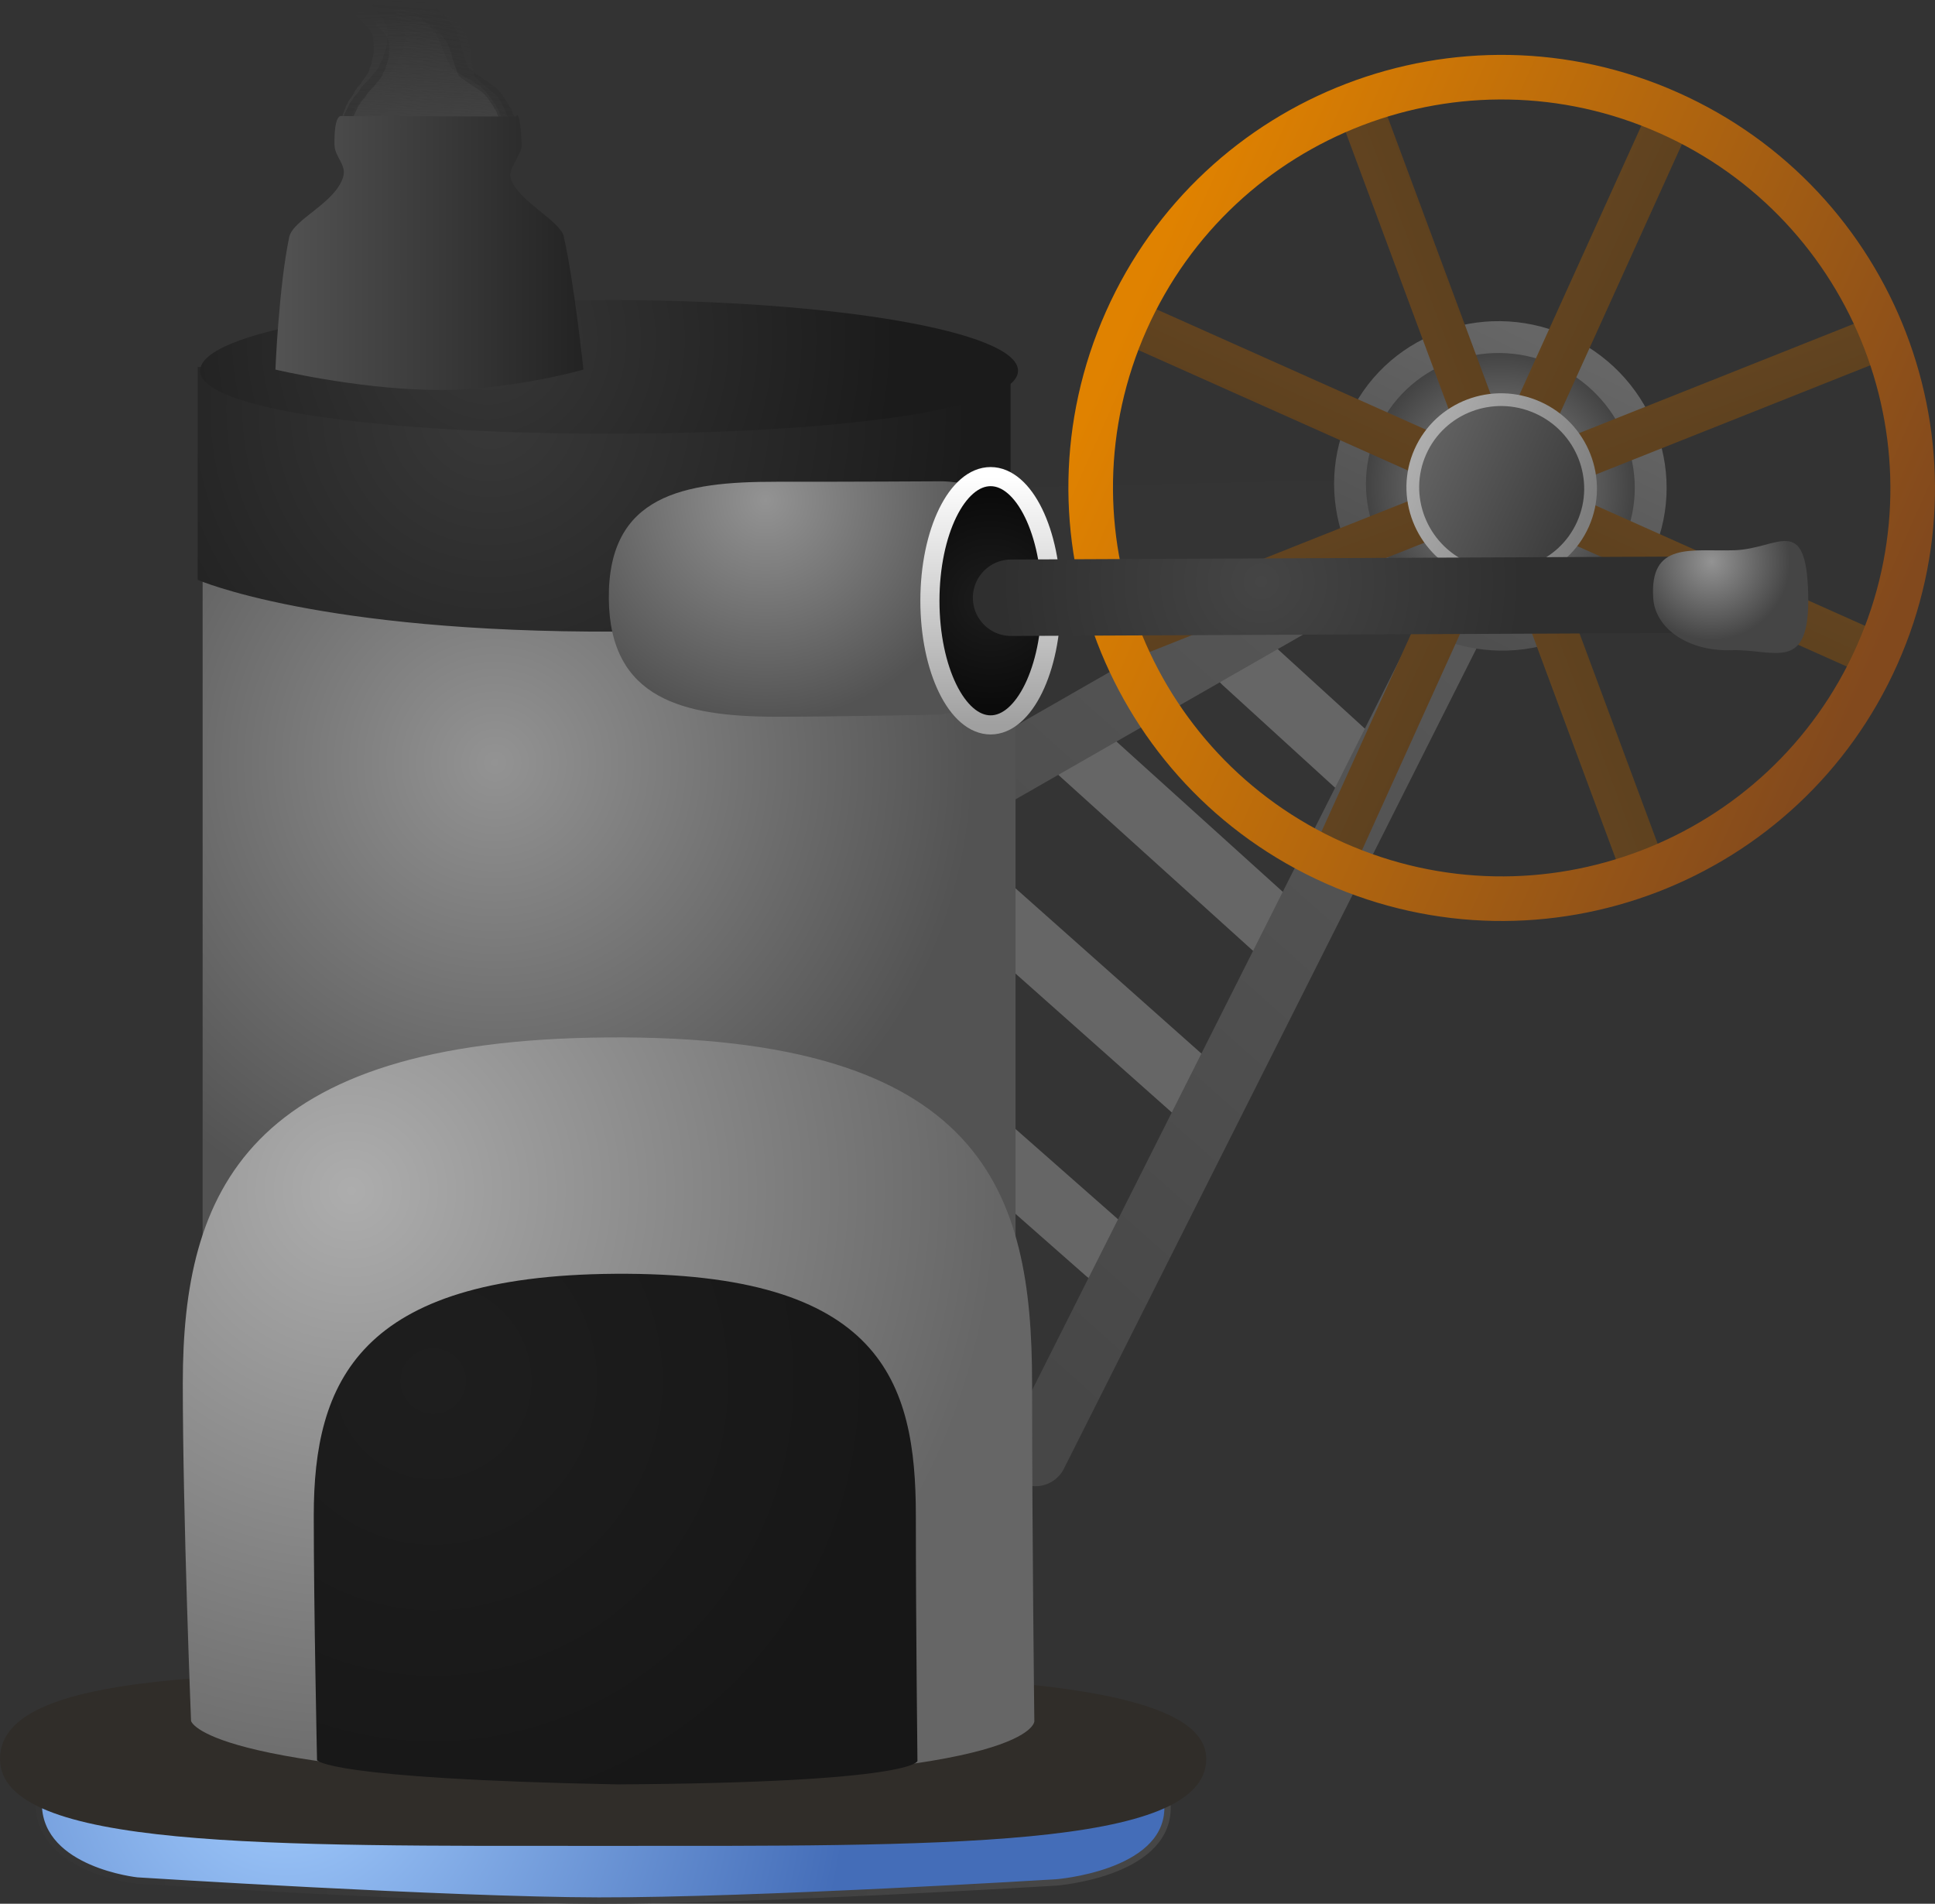 <svg version="1.1" xmlns="http://www.w3.org/2000/svg" xmlns:xlink="http://www.w3.org/1999/xlink" width="151.86" height="149.411" viewBox="0,0,151.86,149.411"><rect x="0" y="0" width="151.86" height="149.411" fill="#333333" stroke="none"/><defs><linearGradient x1="197.619" y1="102.984" x2="198.272" y2="115.35" gradientUnits="userSpaceOnUse" id="color-1"><stop offset="0" stop-color="#4a4a4a" stop-opacity="0"/><stop offset="1" stop-color="#4a4a4a" stop-opacity="0.655"/></linearGradient><linearGradient x1="199.332" y1="102.435" x2="198.468" y2="115.805" gradientUnits="userSpaceOnUse" id="color-2"><stop offset="0" stop-color="#292929" stop-opacity="0"/><stop offset="1" stop-color="#292929" stop-opacity="0.588"/></linearGradient><linearGradient x1="200.768" y1="103.366" x2="197.984" y2="115.614" gradientUnits="userSpaceOnUse" id="color-3"><stop offset="0" stop-color="#383838" stop-opacity="0"/><stop offset="1" stop-color="#383838" stop-opacity="0.761"/></linearGradient><linearGradient x1="198.843" y1="103.848" x2="198.299" y2="115.259" gradientUnits="userSpaceOnUse" id="color-4"><stop offset="0" stop-color="#4b4b4b" stop-opacity="0"/><stop offset="1" stop-color="#4b4b4b" stop-opacity="0.753"/></linearGradient><linearGradient x1="242.065" y1="210.486" x2="242.065" y2="134.407" gradientUnits="userSpaceOnUse" id="color-5"><stop offset="0" stop-color="#000000" stop-opacity="0"/><stop offset="1" stop-color="#000000" stop-opacity="0"/></linearGradient><radialGradient cx="187.324" cy="240.515" r="44.297" gradientUnits="userSpaceOnUse" id="color-6"><stop offset="0" stop-color="#a3cdff"/><stop offset="1" stop-color="#446db8"/></radialGradient><linearGradient x1="247.871" y1="244.275" x2="175.757" y2="244.124" gradientUnits="userSpaceOnUse" id="color-7"><stop offset="0" stop-color="#464646"/><stop offset="1" stop-color="#353535"/></linearGradient><linearGradient x1="212.28" y1="233.588" x2="212.28" y2="247.254" gradientUnits="userSpaceOnUse" id="color-8"><stop offset="0" stop-color="#2d3b45"/><stop offset="1" stop-color="#1d2836"/></linearGradient><linearGradient x1="283.367" y1="125.33" x2="224.68" y2="191.35" gradientUnits="userSpaceOnUse" id="color-9"><stop offset="0" stop-color="#5d5d5d"/><stop offset="1" stop-color="#474747"/></linearGradient><radialGradient cx="282.696" cy="140.519" r="11.833" gradientUnits="userSpaceOnUse" id="color-10"><stop offset="0" stop-color="#939393"/><stop offset="1" stop-color="#393939"/></radialGradient><linearGradient x1="287.811" y1="130.064" x2="277.581" y2="150.975" gradientUnits="userSpaceOnUse" id="color-11"><stop offset="0" stop-color="#666666"/><stop offset="1" stop-color="#4f4f4f"/></linearGradient><radialGradient cx="203.801" cy="162.242" r="37.637" gradientUnits="userSpaceOnUse" id="color-12"><stop offset="0" stop-color="#939393"/><stop offset="1" stop-color="#535353"/></radialGradient><radialGradient cx="203.412" cy="134.496" r="37.637" gradientUnits="userSpaceOnUse" id="color-13"><stop offset="0" stop-color="#393939"/><stop offset="1" stop-color="#1b1b1b"/></radialGradient><radialGradient cx="203.218" cy="128.981" r="32.093" gradientUnits="userSpaceOnUse" id="color-14"><stop offset="0" stop-color="#373737"/><stop offset="1" stop-color="#1b1b1b"/></radialGradient><linearGradient x1="186.562" y1="119.875" x2="210.733" y2="119.875" gradientUnits="userSpaceOnUse" id="color-15"><stop offset="0" stop-color="#535353"/><stop offset="1" stop-color="#232323"/></linearGradient><radialGradient cx="225.026" cy="141.634" r="17.366" gradientUnits="userSpaceOnUse" id="color-16"><stop offset="0" stop-color="#939393"/><stop offset="1" stop-color="#535353"/></radialGradient><radialGradient cx="242.69" cy="149.534" r="9.743" gradientUnits="userSpaceOnUse" id="color-17"><stop offset="0" stop-color="#1d1d1d"/><stop offset="1" stop-color="#080808"/></radialGradient><linearGradient x1="242.69" y1="139.791" x2="242.69" y2="159.277" gradientUnits="userSpaceOnUse" id="color-18"><stop offset="0" stop-color="#ffffff"/><stop offset="1" stop-color="#a0a0a0"/></linearGradient><radialGradient cx="192.523" cy="195.827" r="50.773" gradientUnits="userSpaceOnUse" id="color-19"><stop offset="0" stop-color="#adadad"/><stop offset="1" stop-color="#666666"/></radialGradient><radialGradient cx="198.949" cy="210.767" r="35.995" gradientUnits="userSpaceOnUse" id="color-20"><stop offset="0" stop-color="#1e1e1e"/><stop offset="1" stop-color="#171717"/></radialGradient><linearGradient x1="278.98" y1="138.902" x2="286.621" y2="142.457" gradientUnits="userSpaceOnUse" id="color-21"><stop offset="0" stop-color="#644520"/><stop offset="1" stop-color="#5c401f"/></linearGradient><linearGradient x1="284.58" y1="136.796" x2="281.021" y2="144.563" gradientUnits="userSpaceOnUse" id="color-22"><stop offset="0" stop-color="#644520"/><stop offset="1" stop-color="#5c401f"/></linearGradient><linearGradient x1="281.325" y1="136.701" x2="284.276" y2="144.658" gradientUnits="userSpaceOnUse" id="color-23"><stop offset="0" stop-color="#644520"/><stop offset="1" stop-color="#5c401f"/></linearGradient><linearGradient x1="278.83" y1="142.172" x2="286.771" y2="139.187" gradientUnits="userSpaceOnUse" id="color-24"><stop offset="0" stop-color="#644520"/><stop offset="1" stop-color="#5c401f"/></linearGradient><linearGradient x1="253.335" y1="127.565" x2="312.266" y2="153.794" gradientUnits="userSpaceOnUse" id="color-25"><stop offset="0" stop-color="#e08200"/><stop offset="1" stop-color="#82491d"/></linearGradient><linearGradient x1="276.418" y1="137.839" x2="289.183" y2="143.52" gradientUnits="userSpaceOnUse" id="color-26"><stop offset="0" stop-color="#636363"/><stop offset="1" stop-color="#3a3a3a"/></linearGradient><linearGradient x1="276.418" y1="137.839" x2="289.183" y2="143.52" gradientUnits="userSpaceOnUse" id="color-27"><stop offset="0" stop-color="#adadad"/><stop offset="1" stop-color="#7e7e7e"/></linearGradient><radialGradient cx="263.937" cy="148.027" r="20.5" gradientUnits="userSpaceOnUse" id="color-28"><stop offset="0" stop-color="#454545"/><stop offset="1" stop-color="#2f2f2f"/></radialGradient><radialGradient cx="299.271" cy="146.459" r="6.167" gradientUnits="userSpaceOnUse" id="color-29"><stop offset="0" stop-color="#939393"/><stop offset="1" stop-color="#454545"/></radialGradient><radialGradient cx="300.691" cy="149.166" r="6.167" gradientUnits="userSpaceOnUse" id="color-30"><stop offset="0" stop-color="#636363"/><stop offset="1" stop-color="#232323"/></radialGradient></defs><g transform="translate(-164.947,-102.385)"><g data-paper-data="{&quot;isPaintingLayer&quot;:true}" fill-rule="nonzero" stroke-linejoin="miter" stroke-miterlimit="10" stroke-dasharray="" stroke-dashoffset="0" style="mix-blend-mode: normal"><path d="M192.698,114.699l-0.008,-0.003l-0.005,-0.011c-0.05,-0.054 -0.08,-0.116 -0.083,-0.183l-0.007,-0.13l0.016,-0.047l-0.003,-0.048l0.02,-0.058l-0.015,-0.289l-0.043,-0.154l0.003,-0.028l-0.012,-0.027l-0,-0.003l-0.007,-0.011l-0.047,-0.043l-0.03,-0.051l-0.2,-0.232l-0.011,-0.027l-0.025,-0.023l-0.062,-0.106l-0.039,-0.034l-0.031,-0.049l-0.047,-0.043l-0.137,-0.232l-0.011,-0.063l-0.027,-0.061l-0.002,-0.03l-0.026,-0.057l-0.003,-0.048l-0.021,-0.046l-0.001,-0.015l-0.011,-0.018l-0.011,-0.063l-0.027,-0.061l-0.026,-0.496l0.016,-0.047l-0.003,-0.048l0.02,-0.058l-0.006,-0.108l0.016,-0.047l-0.003,-0.048l0.033,-0.096l0.032,-0.122l0.016,-0.023l0.002,-0.025l0.064,-0.135l0.028,-0.107l0.016,-0.023l0.002,-0.025l0.061,-0.129l0.027,-0.127l0.034,-0.054l0.017,-0.057l0.092,-0.126l0.059,-0.149l0.027,-0.032l0.011,-0.036l0.33,-0.452l0.137,-0.29l0.035,-0.037l0.018,-0.042l0.093,-0.106l0.059,-0.103l0.028,-0.026l0.013,-0.031l0.118,-0.133l0.022,-0.015l0.012,-0.019l0.072,-0.065l0.124,-0.216l0.015,-0.014l0.005,-0.016l0.407,-0.558l0.087,-0.184l0.061,-0.261l0.02,-0.031l0.004,-0.033l0.126,-0.242l0.022,-0.237l0.01,-0.02l-0.003,-0.021l0.068,-0.256l0.061,-0.291l0.021,-0.308l-0.048,-0.902l-0.043,-0.186l-0.08,-0.175l-0.089,-0.175l-0.001,-0.007l-0.005,-0.006l-0.035,-0.078l-0.073,-0.104l-0.003,-0.012l-0.011,-0.01l-0.062,-0.106l-0.039,-0.034l-0.016,-0.026l-0.01,-0.001l-0.045,-0.042l-0.062,-0.031l-0.004,-0.03l-0.069,-0.064l-0.006,-0.01l-0.001,-0.001l-0.047,-0.025l-0.087,-0.077l-0.031,-0.049l-0.029,-0.026l-0.077,-0.045l-0.054,-0.053l-0.068,-0.046l-0.044,-0.051l-0.006,-0.015l-0.087,-0.044l-0.003,-0.019l-0.034,-0.024l-0.044,-0.051l-0.08,-0.195l0.09,-0.091l0.004,-0.108l0.237,-0.136l0.046,-0.016l0.003,-0.004l0.017,-0.003l0.015,-0.005l0.139,-0.022l0.138,-0.025l0.017,-0l0.017,-0.003l0.006,0.002l1.045,-0.022l0.328,-0.03l0.279,-0.031l0.045,0.002l0.043,-0.008l0.214,-0.004l0.091,-0.016l0.077,-0.002l0.074,-0.013l0.083,-0.002l0.075,0.01l0.077,-0.002l0.167,0.023l0.062,0.019l0.067,0.008l0.094,0.027l0.043,-0.008l0.07,0.024l0.078,0.011l0.025,0.025l0.107,0.037l0.048,0.009l0.072,0.027l0.079,0.016l0.127,0.05l0.043,0.028l0.054,0.019l0.041,0.024l0.075,0.029l0.043,0.028l0.054,0.019l0.086,0.05l0.034,0.033l0.047,0.025l0.015,0.013l0.021,0.008l0.043,0.028l0.054,0.019l0.086,0.05l0.034,0.033l0.047,0.025l0.164,0.144l0.379,0.297l0.034,0.047l0.05,0.041l0.057,0.081l0.078,0.061l0.034,0.047l0.05,0.041l0.079,0.114l0.065,0.075l0.118,0.115l0.022,0.041l0.039,0.036l0.03,0.051l0.067,0.078l0.017,0.042l0.034,0.037l0.228,0.503l0.037,0.063l0.003,0.015l0.012,0.013l0.087,0.193l0.037,0.063l0.011,0.063l0.027,0.061l0.003,0.056l0.026,0.057l0.001,0.01l0.007,0.008l0.048,0.13l-0,0.006l0.004,0.006l0.036,0.114l0.063,0.09l0.01,0.036l0.026,0.032l0.048,0.13l-0,0.006l0.004,0.006l0.04,0.126l0.074,0.126l0.005,0.031l0.021,0.028l0.04,0.126l0.074,0.126l0.004,0.025l0.018,0.022l0.04,0.106l0.078,0.132l0.003,0.015l0.012,0.013l0.035,0.078l0.04,0.057l0.283,0.221l0.097,0.043l0.052,0.037l0.064,0.029l0.15,0.11l0.628,0.37l0.134,0.059l0.058,0.042l0.07,0.034l0.102,0.08l0.182,0.107l0.034,0.033l0.047,0.025l0.025,0.022l0.083,0.036l0.069,0.05l0.08,0.043l0.174,0.153l0.014,0.023l0.027,0.018l0.062,0.072l0.095,0.074l0.024,0.032l0.038,0.026l0.088,0.103l0.007,0.016l0.016,0.013l0.079,0.114l0.165,0.191l0.007,0.016l0.016,0.013l0.079,0.114l0.076,0.088l0.007,0.016l0.016,0.013l0.09,0.129l0.007,0.027l0.021,0.023l0.022,0.047l0.081,0.079l0.022,0.041l0.039,0.036l0.091,0.155l0.005,0.031l0.021,0.028l0.035,0.109l0.102,0.137l0.017,0.054l0.034,0.051l0.045,0.178l0.078,0.152l0.003,0.027l0.018,0.025l0.101,0.359l0.048,0.151l-0.002,0.033l0.014,0.031l0.03,0.574l-0.013,0.038l0.005,0.039l-0.035,0.131l-0.016,0.023l-0.002,0.025l-0.046,0.097l0.004,0.067l-0.005,0.015l0.01,0.012l-0.043,0.084l-0.029,0.086l-0.018,0.007l-0.008,0.015l-0.022,0.022l-0.013,0.039l-0.047,0.06l-0.032,0.064l-0.035,0.035l-0.014,0.029l-0.042,0.045l-0.025,0.05l-0.058,0.059l-0.023,0.031l-0.063,0.049l-0.049,0.055l-0.359,0.241l-0.105,0.106l-0.061,0.084l-0.032,0.025l-0.001,0.02l-0.043,0.025l-0.003,0.011l-0.007,0.01l-0.004,0.011l-0.006,0.002l-0.138,0.189l-0.032,0.025l-0.001,0.02l-0.091,0.052l-0.029,0.023l-0,0.006l-0.026,0.015l-0.022,0.017l-0.009,0l-0.034,0.02l-0.029,0.023l-0,0.006l-0.026,0.015l-0.022,0.017l-0.009,0l-0.034,0.02l-0.077,0.061l-0.031,0.002l-0.037,0.022l-0.082,0.028l-0.043,0.007l-0.037,0.016l-0.246,0.057l-0.081,0.006l-0.003,0.001l-0.139,0.022l-0.138,0.025l-0.017,0l-0.017,0.003l-0.006,-0.002l-0.022,0l-0.108,0.016l-0.087,0.02l-0.099,0.007l-0.096,0.017l-0.189,0.004l-0.028,0.007l-0.099,0.007l-0.096,0.017l-0.023,0l-0.028,0.007l-0.024,0.002l-0.021,0.008l-0.165,0.03l-0.077,0.002l-0.074,0.013l-0.148,0.003l-0.028,0.007l-0.024,0.002l-0.021,0.008l-0.165,0.03l-0.077,0.002l-0.074,0.013l-0.353,0.007l-0.146,0.022l-0.062,-0.001l-0.06,0.011l-5.101,0.107l-0.098,-0.013l-0.1,-0.003l-0.252,-0.047l-0.015,-0.006l-0.038,0.001l-0.006,0.003l-0.018,-0.002l-0.017,0l-0.14,-0.019l-0.141,-0.017l-0.016,-0.005l-0.017,-0.002l-0.004,-0.004l-0.047,-0.014l-0.25,-0.126l-0.027,-0.192l-0.001,-0.001l0,-0.001l-0.017,-0.12c-0.154,-0.025 -0.286,-0.086 -0.369,-0.169z" fill="url(#color-1)" stroke="none" stroke-width="0.5" stroke-linecap="butt"/><path d="M192.538,114.823l-0.009,-0.003l-0.004,-0.012c-0.047,-0.061 -0.071,-0.129 -0.066,-0.201l0.009,-0.141l0.023,-0.05l0.003,-0.052l0.029,-0.062l0.02,-0.313l-0.027,-0.169l0.007,-0.03l-0.01,-0.03l0,-0.004l-0.006,-0.012l-0.045,-0.049l-0.026,-0.057l-0.186,-0.26l-0.009,-0.03l-0.024,-0.026l-0.054,-0.117l-0.037,-0.038l-0.027,-0.054l-0.045,-0.049l-0.118,-0.257l-0.004,-0.068l-0.022,-0.067l0.002,-0.033l-0.021,-0.063l0.003,-0.052l-0.017,-0.051l0.001,-0.016l-0.009,-0.02l-0.004,-0.068l-0.022,-0.067l0.035,-0.536l0.023,-0.05l0.003,-0.052l0.029,-0.062l0.008,-0.117l0.023,-0.05l0.003,-0.052l0.048,-0.102l0.05,-0.13l0.02,-0.024l0.005,-0.027l0.086,-0.142l0.044,-0.114l0.02,-0.024l0.005,-0.027l0.082,-0.136l0.045,-0.136l0.044,-0.057l0.026,-0.061l0.115,-0.131l0.083,-0.158l0.034,-0.033l0.016,-0.038l0.413,-0.471l0.184,-0.306l0.042,-0.038l0.024,-0.044l0.114,-0.109l0.077,-0.108l0.034,-0.027l0.018,-0.032l0.144,-0.138l0.026,-0.015l0.015,-0.02l0.086,-0.066l0.161,-0.226l0.018,-0.014l0.007,-0.017l0.51,-0.582l0.117,-0.194l0.099,-0.279l0.026,-0.032l0.008,-0.036l0.166,-0.255l0.053,-0.255l0.013,-0.021l-0,-0.023l0.105,-0.273l0.103,-0.311l0.062,-0.331l0.063,-0.976l-0.023,-0.203l-0.064,-0.193l-0.074,-0.193l0,-0.007l-0.005,-0.007l-0.028,-0.086l-0.065,-0.116l-0.002,-0.013l-0.01,-0.011l-0.054,-0.117l-0.037,-0.038l-0.014,-0.029l-0.011,-0.002l-0.043,-0.047l-0.063,-0.037l-0.001,-0.032l-0.067,-0.072l-0.005,-0.011l-0.001,-0.001l-0.048,-0.03l-0.084,-0.087l-0.027,-0.054l-0.028,-0.03l-0.077,-0.053l-0.052,-0.06l-0.067,-0.053l-0.041,-0.058l-0.005,-0.017l-0.088,-0.051l-0.001,-0.021l-0.034,-0.027l-0.041,-0.058l-0.061,-0.215l0.109,-0.094l0.018,-0.116l0.272,-0.135l0.051,-0.015l0.004,-0.004l0.019,-0.002l0.017,-0.005l0.152,-0.017l0.151,-0.02l0.019,0l0.019,-0.002l0.006,0.003l1.13,0.029l0.358,-0.016l0.305,-0.02l0.048,0.004l0.047,-0.006l0.231,0.006l0.1,-0.013l0.083,0.002l0.081,-0.011l0.09,0.002l0.08,0.015l0.083,0.002l0.178,0.033l0.064,0.024l0.072,0.012l0.098,0.034l0.047,-0.007l0.072,0.03l0.083,0.015l0.024,0.029l0.111,0.046l0.051,0.012l0.074,0.032l0.083,0.021l0.131,0.06l0.043,0.032l0.056,0.023l0.041,0.028l0.077,0.035l0.043,0.032l0.056,0.023l0.086,0.059l0.032,0.037l0.048,0.03l0.014,0.015l0.022,0.01l0.043,0.032l0.056,0.023l0.086,0.059l0.032,0.037l0.048,0.03l0.159,0.164l0.371,0.339l0.031,0.052l0.049,0.047l0.051,0.091l0.077,0.07l0.031,0.052l0.049,0.047l0.071,0.127l0.06,0.084l0.113,0.13l0.019,0.045l0.037,0.04l0.026,0.057l0.063,0.088l0.013,0.046l0.032,0.042l0.183,0.554l0.032,0.07l0.001,0.017l0.011,0.015l0.07,0.212l0.032,0.07l0.004,0.068l0.022,0.067l-0.004,0.061l0.021,0.063l-0.001,0.01l0.006,0.009l0.036,0.142l-0.001,0.007l0.004,0.007l0.025,0.125l0.056,0.1l0.006,0.039l0.024,0.036l0.036,0.142l-0.001,0.007l0.004,0.007l0.027,0.137l0.064,0.14l0.002,0.034l0.019,0.031l0.027,0.137l0.064,0.14l0.002,0.027l0.017,0.025l0.029,0.116l0.067,0.146l0.001,0.017l0.011,0.015l0.028,0.086l0.036,0.063l0.277,0.253l0.099,0.051l0.051,0.043l0.066,0.034l0.148,0.127l0.631,0.43l0.137,0.07l0.057,0.048l0.072,0.04l0.1,0.091l0.183,0.125l0.032,0.037l0.048,0.03l0.024,0.025l0.085,0.043l0.068,0.057l0.081,0.05l0.168,0.174l0.013,0.026l0.026,0.021l0.057,0.08l0.093,0.085l0.021,0.036l0.038,0.03l0.082,0.115l0.005,0.018l0.016,0.015l0.071,0.127l0.153,0.214l0.005,0.018l0.016,0.015l0.071,0.127l0.071,0.099l0.005,0.018l0.016,0.015l0.081,0.143l0.004,0.029l0.02,0.026l0.017,0.052l0.077,0.089l0.019,0.045l0.037,0.04l0.079,0.172l0.002,0.034l0.019,0.031l0.024,0.12l0.093,0.153l0.011,0.059l0.031,0.056l0.026,0.194l0.065,0.168l-0,0.029l0.016,0.028l0.063,0.392l0.033,0.166l-0.007,0.035l0.011,0.035l-0.04,0.621l-0.019,0.04l0,0.042l-0.054,0.14l-0.02,0.024l-0.005,0.027l-0.062,0.103l-0.005,0.072l-0.008,0.016l0.009,0.013l-0.057,0.088l-0.043,0.092l-0.02,0.007l-0.01,0.016l-0.027,0.023l-0.019,0.041l-0.058,0.063l-0.043,0.067l-0.042,0.036l-0.018,0.03l-0.051,0.046l-0.034,0.052l-0.071,0.061l-0.028,0.032l-0.074,0.05l-0.059,0.057l-0.418,0.242l-0.126,0.109l-0.077,0.087l-0.037,0.025l-0.003,0.021l-0.05,0.025l-0.005,0.011l-0.009,0.01l-0.005,0.012l-0.007,0.002l-0.173,0.197l-0.037,0.025l-0.003,0.021l-0.105,0.052l-0.034,0.023l-0.001,0.006l-0.03,0.015l-0.026,0.017l-0.01,0l-0.04,0.02l-0.034,0.023l-0.001,0.006l-0.03,0.015l-0.026,0.017l-0.01,0l-0.04,0.02l-0.091,0.061l-0.034,0l-0.043,0.021l-0.092,0.026l-0.048,0.005l-0.042,0.015l-0.273,0.05l-0.088,0.002l-0.003,0.001l-0.152,0.017l-0.151,0.02l-0.019,-0l-0.019,0.002l-0.006,-0.003l-0.024,-0.001l-0.119,0.012l-0.096,0.017l-0.108,0.002l-0.106,0.014l-0.205,-0.005l-0.031,0.006l-0.108,0.002l-0.106,0.014l-0.025,-0.001l-0.031,0.006l-0.026,0.001l-0.024,0.007l-0.181,0.024l-0.083,-0.002l-0.081,0.011l-0.16,-0.004l-0.031,0.006l-0.026,0.001l-0.024,0.007l-0.181,0.024l-0.083,-0.002l-0.081,0.011l-0.382,-0.01l-0.16,0.016l-0.067,-0.004l-0.066,0.009l-5.516,-0.141l-0.104,-0.019l-0.107,-0.008l-0.265,-0.063l-0.016,-0.007l-0.041,-0.001l-0.006,0.002l-0.019,-0.003l-0.019,-0l-0.148,-0.027l-0.15,-0.025l-0.016,-0.006l-0.019,-0.003l-0.003,-0.004l-0.049,-0.017l-0.254,-0.149l-0.005,-0.208l-0.001,-0.001l0.001,-0.001l-0.003,-0.13c-0.163,-0.035 -0.297,-0.108 -0.377,-0.201z" fill="url(#color-2)" stroke="none" stroke-width="0.5" stroke-linecap="butt"/><path d="M192.675,114.362l-0.007,-0.004l-0.002,-0.011c-0.034,-0.059 -0.046,-0.123 -0.031,-0.189l0.029,-0.129l0.029,-0.045l0.011,-0.048l0.036,-0.055l0.065,-0.286l0,-0.157l0.011,-0.027l-0.005,-0.028l0.001,-0.003l-0.004,-0.012l-0.034,-0.048l-0.016,-0.054l-0.133,-0.25l-0.003,-0.028l-0.018,-0.026l-0.032,-0.111l-0.029,-0.038l-0.017,-0.051l-0.034,-0.048l-0.07,-0.244l0.007,-0.063l-0.01,-0.063l0.007,-0.03l-0.01,-0.059l0.011,-0.048l-0.008,-0.048l0.003,-0.015l-0.005,-0.019l0.007,-0.063l-0.01,-0.063l0.112,-0.491l0.029,-0.045l0.011,-0.048l0.036,-0.055l0.024,-0.107l0.029,-0.045l0.011,-0.048l0.059,-0.091l0.066,-0.117l0.022,-0.021l0.009,-0.024l0.1,-0.126l0.058,-0.103l0.022,-0.021l0.009,-0.024l0.096,-0.12l0.062,-0.122l0.049,-0.05l0.033,-0.055l0.126,-0.114l0.1,-0.14l0.036,-0.029l0.021,-0.034l0.45,-0.409l0.215,-0.27l0.045,-0.033l0.029,-0.039l0.121,-0.094l0.087,-0.095l0.035,-0.023l0.021,-0.029l0.153,-0.118l0.026,-0.012l0.017,-0.018l0.089,-0.056l0.182,-0.199l0.018,-0.012l0.009,-0.016l0.556,-0.505l0.137,-0.172l0.133,-0.25l0.029,-0.028l0.013,-0.032l0.191,-0.225l0.087,-0.231l0.016,-0.019l0.003,-0.021l0.138,-0.245l0.141,-0.28l0.106,-0.301l0.203,-0.894l0.009,-0.188l-0.03,-0.181l-0.04,-0.182l0.001,-0.007l-0.004,-0.006l-0.013,-0.081l-0.043,-0.111l0,-0.012l-0.008,-0.011l-0.032,-0.111l-0.029,-0.038l-0.009,-0.027l-0.01,-0.002l-0.033,-0.046l-0.053,-0.038l0.004,-0.03l-0.051,-0.07l-0.003,-0.011l-0,-0.001l-0.04,-0.03l-0.065,-0.085l-0.017,-0.051l-0.021,-0.029l-0.063,-0.053l-0.039,-0.058l-0.054,-0.053l-0.029,-0.055l-0.002,-0.015l-0.073,-0.053l0.003,-0.019l-0.027,-0.027l-0.029,-0.055l-0.025,-0.201l0.114,-0.08l0.034,-0.106l0.271,-0.108l0.05,-0.01l0.004,-0.003l0.018,-0.001l0.016,-0.003l0.143,-0.007l0.142,-0.009l0.017,0.002l0.018,-0.001l0.005,0.003l1.035,0.093l0.331,0.007l0.284,0l0.043,0.007l0.045,-0.003l0.212,0.019l0.094,-0.006l0.076,0.007l0.076,-0.005l0.082,0.007l0.071,0.018l0.076,0.007l0.158,0.041l0.055,0.025l0.064,0.015l0.085,0.037l0.044,-0.003l0.062,0.032l0.074,0.019l0.018,0.028l0.095,0.049l0.045,0.014l0.063,0.034l0.074,0.024l0.111,0.063l0.035,0.032l0.048,0.025l0.033,0.028l0.066,0.037l0.035,0.032l0.048,0.025l0.07,0.059l0.024,0.036l0.04,0.03l0.011,0.014l0.019,0.011l0.035,0.032l0.048,0.025l0.07,0.059l0.024,0.036l0.04,0.03l0.122,0.16l0.291,0.334l0.021,0.05l0.038,0.046l0.033,0.086l0.06,0.069l0.021,0.05l0.038,0.046l0.047,0.121l0.043,0.081l0.085,0.126l0.01,0.043l0.028,0.039l0.016,0.054l0.045,0.084l0.005,0.043l0.023,0.041l0.085,0.52l0.019,0.066l-0.002,0.015l0.008,0.014l0.033,0.199l0.019,0.066l-0.007,0.063l0.01,0.063l-0.013,0.056l0.01,0.059l-0.002,0.009l0.004,0.009l0.012,0.133l-0.002,0.006l0.003,0.006l0.004,0.116l0.037,0.095l-0,0.036l0.017,0.035l0.012,0.133l-0.002,0.006l0.003,0.006l0.005,0.128l0.038,0.132l-0.003,0.031l0.013,0.03l0.005,0.128l0.038,0.132l-0.003,0.025l0.012,0.024l0.01,0.109l0.04,0.138l-0.002,0.015l0.008,0.014l0.013,0.081l0.023,0.06l0.217,0.249l0.084,0.053l0.041,0.043l0.055,0.035l0.117,0.125l0.516,0.433l0.115,0.073l0.046,0.048l0.06,0.041l0.078,0.09l0.149,0.125l0.024,0.036l0.04,0.03l0.019,0.024l0.071,0.045l0.054,0.057l0.067,0.051l0.129,0.17l0.008,0.024l0.021,0.021l0.041,0.077l0.073,0.083l0.014,0.034l0.03,0.03l0.059,0.111l0.002,0.017l0.012,0.015l0.047,0.121l0.109,0.206l0.002,0.017l0.012,0.015l0.047,0.121l0.05,0.095l0.002,0.017l0.012,0.015l0.053,0.137l-0,0.027l0.015,0.025l0.008,0.049l0.058,0.087l0.01,0.043l0.028,0.039l0.047,0.162l-0.003,0.031l0.013,0.03l0.004,0.112l0.063,0.146l0.002,0.055l0.02,0.054l-0.005,0.18l0.035,0.158l-0.005,0.027l0.01,0.026l-0,0.365l0.006,0.154l-0.011,0.032l0.005,0.033l-0.129,0.568l-0.023,0.036l-0.006,0.039l-0.07,0.126l-0.022,0.021l-0.009,0.024l-0.072,0.091l-0.015,0.066l-0.009,0.015l0.007,0.013l-0.065,0.078l-0.053,0.082l-0.02,0.005l-0.012,0.014l-0.028,0.02l-0.024,0.037l-0.063,0.054l-0.05,0.059l-0.044,0.031l-0.021,0.027l-0.054,0.04l-0.039,0.046l-0.074,0.052l-0.031,0.028l-0.075,0.042l-0.063,0.049l-0.42,0.198l-0.133,0.093l-0.084,0.076l-0.038,0.021l-0.006,0.019l-0.049,0.02l-0.006,0.01l-0.01,0.009l-0.007,0.01l-0.006,0.002l-0.188,0.171l-0.038,0.021l-0.006,0.019l-0.104,0.042l-0.035,0.019l-0.002,0.005l-0.03,0.012l-0.026,0.015l-0.009,-0l-0.039,0.016l-0.035,0.019l-0.002,0.005l-0.03,0.012l-0.026,0.015l-0.009,-0l-0.039,0.016l-0.093,0.051l-0.031,-0.002l-0.043,0.017l-0.088,0.018l-0.045,0.002l-0.041,0.012l-0.258,0.03l-0.082,-0.003l-0.003,0.001l-0.143,0.007l-0.142,0.009l-0.017,-0.002l-0.018,0.001l-0.005,-0.003l-0.022,-0.002l-0.111,0.004l-0.091,0.01l-0.1,-0.004l-0.1,0.006l-0.188,-0.017l-0.03,0.003l-0.1,-0.004l-0.1,0.006l-0.023,-0.002l-0.03,0.003l-0.024,-0.001l-0.023,0.005l-0.17,0.011l-0.076,-0.007l-0.076,0.005l-0.146,-0.013l-0.03,0.003l-0.024,-0.001l-0.023,0.005l-0.17,0.011l-0.076,-0.007l-0.076,0.005l-0.35,-0.031l-0.15,0.005l-0.061,-0.007l-0.062,0.004l-5.053,-0.455l-0.093,-0.024l-0.098,-0.014l-0.235,-0.074l-0.014,-0.007l-0.038,-0.003l-0.006,0.002l-0.017,-0.004l-0.017,-0.002l-0.132,-0.034l-0.134,-0.032l-0.014,-0.006l-0.017,-0.004l-0.003,-0.004l-0.043,-0.019l-0.212,-0.152l0.026,-0.192l-0,-0.001l0.001,-0l0.016,-0.12c-0.145,-0.042 -0.257,-0.117 -0.317,-0.207z" fill="url(#color-3)" stroke="none" stroke-width="0.5" stroke-linecap="butt"/><path d="M193.226,114.455l-0.007,-0.003l-0.004,-0.01c-0.041,-0.052 -0.062,-0.11 -0.06,-0.171l0.006,-0.12l0.019,-0.043l0.002,-0.044l0.024,-0.053l0.013,-0.267l-0.026,-0.144l0.005,-0.026l-0.009,-0.025l0,-0.003l-0.005,-0.011l-0.039,-0.041l-0.023,-0.048l-0.163,-0.221l-0.008,-0.026l-0.021,-0.022l-0.048,-0.1l-0.032,-0.033l-0.024,-0.046l-0.039,-0.041l-0.104,-0.219l-0.004,-0.058l-0.02,-0.057l0.001,-0.028l-0.019,-0.054l0.002,-0.044l-0.015,-0.043l0.001,-0.014l-0.008,-0.017l-0.004,-0.058l-0.02,-0.057l0.022,-0.457l0.019,-0.043l0.002,-0.044l0.024,-0.053l0.005,-0.1l0.019,-0.043l0.002,-0.044l0.039,-0.087l0.041,-0.111l0.017,-0.02l0.004,-0.023l0.071,-0.122l0.036,-0.098l0.017,-0.02l0.004,-0.023l0.068,-0.116l0.036,-0.116l0.037,-0.049l0.021,-0.052l0.096,-0.113l0.068,-0.135l0.028,-0.029l0.013,-0.033l0.346,-0.404l0.153,-0.262l0.036,-0.033l0.02,-0.038l0.096,-0.094l0.064,-0.092l0.028,-0.023l0.015,-0.028l0.121,-0.118l0.022,-0.013l0.013,-0.017l0.072,-0.057l0.134,-0.194l0.015,-0.012l0.006,-0.015l0.427,-0.499l0.097,-0.166l0.081,-0.238l0.022,-0.028l0.007,-0.031l0.138,-0.218l0.042,-0.218l0.011,-0.018l-0.001,-0.02l0.086,-0.234l0.084,-0.266l0.048,-0.283l0.04,-0.833l-0.022,-0.173l-0.057,-0.164l-0.066,-0.164l-0,-0.006l-0.004,-0.006l-0.025,-0.073l-0.057,-0.099l-0.002,-0.011l-0.009,-0.009l-0.048,-0.1l-0.032,-0.033l-0.013,-0.025l-0.009,-0.001l-0.038,-0.04l-0.055,-0.031l-0.001,-0.028l-0.058,-0.061l-0.005,-0.01l-0,-0.001l-0.041,-0.025l-0.073,-0.074l-0.024,-0.046l-0.024,-0.025l-0.067,-0.045l-0.045,-0.051l-0.058,-0.045l-0.036,-0.049l-0.004,-0.014l-0.076,-0.043l-0.001,-0.018l-0.029,-0.023l-0.036,-0.049l-0.056,-0.183l0.091,-0.081l0.013,-0.099l0.23,-0.117l0.044,-0.013l0.003,-0.003l0.016,-0.002l0.015,-0.004l0.13,-0.016l0.129,-0.018l0.016,0l0.016,-0.002l0.005,0.002l0.964,0.018l0.305,-0.015l0.26,-0.018l0.041,0.003l0.04,-0.006l0.197,0.004l0.085,-0.012l0.071,0.001l0.069,-0.009l0.077,0.001l0.068,0.012l0.071,0.001l0.152,0.027l0.055,0.02l0.061,0.01l0.084,0.028l0.04,-0.006l0.062,0.025l0.071,0.013l0.021,0.024l0.095,0.038l0.043,0.01l0.063,0.027l0.071,0.018l0.113,0.05l0.037,0.027l0.048,0.019l0.035,0.024l0.066,0.03l0.037,0.027l0.048,0.019l0.074,0.05l0.028,0.031l0.041,0.025l0.012,0.012l0.019,0.008l0.037,0.027l0.048,0.019l0.074,0.05l0.028,0.031l0.041,0.025l0.138,0.139l0.321,0.287l0.027,0.044l0.043,0.039l0.045,0.077l0.066,0.059l0.027,0.044l0.043,0.039l0.063,0.108l0.053,0.072l0.098,0.11l0.017,0.038l0.032,0.034l0.023,0.048l0.055,0.074l0.012,0.039l0.028,0.036l0.164,0.472l0.028,0.06l0.001,0.014l0.01,0.013l0.063,0.18l0.028,0.06l0.004,0.058l0.02,0.057l-0.002,0.052l0.019,0.054l-0,0.009l0.006,0.008l0.033,0.121l-0.001,0.006l0.004,0.006l0.023,0.106l0.049,0.085l0.006,0.033l0.021,0.031l0.033,0.121l-0.001,0.006l0.004,0.006l0.025,0.117l0.057,0.119l0.002,0.029l0.017,0.027l0.025,0.117l0.057,0.119l0.002,0.023l0.015,0.021l0.027,0.099l0.059,0.124l0.001,0.014l0.01,0.013l0.025,0.073l0.031,0.054l0.24,0.214l0.086,0.043l0.044,0.036l0.057,0.029l0.128,0.107l0.544,0.363l0.118,0.059l0.05,0.041l0.062,0.034l0.087,0.077l0.158,0.105l0.028,0.031l0.041,0.025l0.021,0.021l0.073,0.037l0.059,0.049l0.07,0.042l0.146,0.147l0.011,0.022l0.023,0.018l0.05,0.068l0.08,0.072l0.019,0.031l0.033,0.026l0.072,0.098l0.005,0.015l0.014,0.013l0.063,0.108l0.134,0.182l0.005,0.015l0.014,0.013l0.063,0.108l0.062,0.084l0.005,0.015l0.014,0.013l0.071,0.122l0.004,0.025l0.018,0.022l0.015,0.044l0.067,0.076l0.017,0.038l0.032,0.034l0.07,0.146l0.002,0.029l0.017,0.027l0.022,0.102l0.081,0.13l0.01,0.05l0.027,0.048l0.025,0.166l0.058,0.143l0,0.025l0.014,0.023l0.06,0.334l0.03,0.141l-0.005,0.03l0.01,0.03l-0.025,0.53l-0.016,0.035l0.001,0.036l-0.044,0.12l-0.017,0.02l-0.004,0.023l-0.051,0.088l-0.003,0.062l-0.006,0.014l0.008,0.011l-0.047,0.076l-0.035,0.078l-0.017,0.006l-0.008,0.014l-0.022,0.02l-0.016,0.035l-0.049,0.054l-0.036,0.058l-0.035,0.031l-0.015,0.026l-0.043,0.04l-0.028,0.045l-0.059,0.052l-0.024,0.028l-0.062,0.043l-0.05,0.049l-0.353,0.209l-0.106,0.094l-0.064,0.075l-0.032,0.022l-0.002,0.018l-0.042,0.021l-0.004,0.01l-0.008,0.009l-0.004,0.01l-0.006,0.002l-0.145,0.169l-0.032,0.022l-0.002,0.018l-0.089,0.045l-0.029,0.02l-0.001,0.005l-0.025,0.013l-0.022,0.015l-0.008,0l-0.033,0.017l-0.029,0.02l-0.001,0.005l-0.025,0.013l-0.022,0.015l-0.008,0l-0.033,0.017l-0.077,0.053l-0.029,0l-0.036,0.019l-0.078,0.023l-0.041,0.005l-0.036,0.013l-0.232,0.044l-0.075,0.002l-0.003,0.001l-0.13,0.016l-0.129,0.018l-0.016,-0l-0.016,0.002l-0.005,-0.002l-0.021,-0l-0.101,0.011l-0.082,0.015l-0.092,0.003l-0.09,0.012l-0.175,-0.003l-0.027,0.005l-0.092,0.003l-0.09,0.012l-0.022,-0l-0.027,0.005l-0.022,0.001l-0.02,0.006l-0.154,0.021l-0.071,-0.001l-0.069,0.009l-0.136,-0.003l-0.027,0.005l-0.022,0.001l-0.02,0.006l-0.154,0.021l-0.071,-0.001l-0.069,0.009l-0.326,-0.006l-0.136,0.015l-0.057,-0.003l-0.056,0.008l-4.708,-0.089l-0.089,-0.016l-0.092,-0.006l-0.227,-0.052l-0.014,-0.006l-0.035,-0.001l-0.005,0.002l-0.016,-0.003l-0.016,-0l-0.127,-0.023l-0.128,-0.02l-0.014,-0.005l-0.016,-0.003l-0.003,-0.004l-0.042,-0.014l-0.219,-0.125l-0.007,-0.178l-0,-0.001l0,-0l-0.004,-0.111c-0.14,-0.029 -0.255,-0.09 -0.325,-0.169z" fill="url(#color-4)" stroke="none" stroke-width="0.5" stroke-linecap="butt"/><path d="M284.868,139.731l-40.211,79.089l-4.543,-78.079z" data-paper-data="{&quot;index&quot;:null}" fill-opacity="0.004" fill="#ffffff" stroke="url(#color-5)" stroke-width="2.5" stroke-linecap="butt"/><path d="M175.803,238.276l72.114,0.151c0,0 8.888,0.967 8.656,6.039c-0.229,5.018 -8.748,5.658 -8.748,5.658c0,0 -23.678,1.448 -35.903,1.422c-11.799,-0.025 -36.211,-1.573 -36.211,-1.573c0,0 -7.535,-0.781 -7.725,-5.865c-0.194,-5.184 7.817,-5.832 7.817,-5.832z" fill="url(#color-6)" stroke="url(#color-7)" stroke-width="0.5" stroke-linecap="butt"/><path d="M259.614,240.421c0,7.107 -21.192,6.833 -47.333,6.833c-26.141,0 -47.333,0.274 -47.333,-6.833c0,-7.441 21.192,-6.833 47.333,-6.833c26.141,0 47.333,0.393 47.333,6.833z" fill="#302d29" stroke="url(#color-8)" stroke-width="0" stroke-linecap="butt"/><path d="M262.583,154.304l9.953,9.083" fill="none" stroke="#666666" stroke-width="5" stroke-linecap="round"/><path d="M265.543,175.678l-15.898,-14.368" fill="none" stroke="#666666" stroke-width="5" stroke-linecap="round"/><path d="M236.408,168.124l22.72,20.197" fill="none" stroke="#666666" stroke-width="5" stroke-linecap="round"/><path d="M223.437,175.644l28.418,25.026" fill="none" stroke="#666666" stroke-width="5" stroke-linecap="round"/><path d="M212.774,180.499l72.429,-41.495l-38.992,77.522" fill="none" stroke="url(#color-9)" stroke-width="5" stroke-linecap="round"/><path d="M293.326,145.719c-2.825,5.774 -9.874,8.127 -15.744,5.255c-5.87,-2.872 -8.339,-9.881 -5.515,-15.655c2.825,-5.774 9.874,-8.127 15.744,-5.255c5.87,2.872 8.339,9.881 5.515,15.655z" fill="url(#color-10)" stroke="url(#color-11)" stroke-width="2.5" stroke-linecap="butt"/><path d="M180.849,222.603v-75.274c0,0 20.781,0 31.315,0c10.728,0 32.482,0 32.482,0v75.274c0,0 -9.623,3.592 -31.893,4.008c-23.385,0.436 -31.904,-4.008 -31.904,-4.008z" fill="url(#color-12)" stroke="none" stroke-width="0" stroke-linecap="butt"/><path d="M180.46,147.893v-16.707h63.798v16.707c0,0 -8.656,3.97 -30.926,4.062c-23.385,0.097 -32.871,-4.062 -32.871,-4.062z" fill="url(#color-13)" stroke="none" stroke-width="0" stroke-linecap="butt"/><path d="M244.842,131.478c0,3.062 -14.369,4.943 -32.093,4.943c-17.725,0 -32.093,-1.882 -32.093,-4.943c0,-3.062 14.369,-5.543 32.093,-5.543c17.725,0 32.093,2.482 32.093,5.543z" fill="url(#color-14)" stroke="none" stroke-width="0" stroke-linecap="butt"/><path d="M186.562,131.389c0,0 0.271,-6.542 1.081,-10.386c0.297,-1.408 3.607,-2.659 4.235,-4.728c0.294,-0.97 -0.664,-1.547 -0.68,-2.53c-0.04,-2.59 0.591,-2.248 0.591,-2.248l13.643,0.032c0,0 0.318,-0.82 0.461,2.217c0.034,0.718 -1.082,1.875 -0.875,2.605c0.5,1.759 3.9,3.362 4.175,4.593c0.84,3.767 1.541,10.446 1.541,10.446c0,0 -5.89,1.714 -12.027,1.593c-5.97,-0.119 -12.144,-1.593 -12.144,-1.593z" fill="url(#color-15)" stroke="none" stroke-width="0" stroke-linecap="butt"/><path d="M225.857,140.194c6.007,0.006 12.824,-0.035 12.824,-0.035c0,0 8.703,-0.315 8.779,8.845c-0.325,8.961 -8.831,9.464 -8.831,9.464c0,0 -7.785,0.171 -12.81,0.166c-7.24,-0.008 -13.007,-1.383 -13.091,-9.233c-0.088,-8.193 5.888,-9.213 13.129,-9.206z" fill="url(#color-16)" stroke="none" stroke-width="0" stroke-linecap="butt"/><path d="M237.927,149.534c0,-5.381 2.133,-9.743 4.763,-9.743c2.631,0 4.763,4.362 4.763,9.743c0,5.381 -2.133,9.743 -4.763,9.743c-2.631,0 -4.763,-4.362 -4.763,-9.743z" fill="url(#color-17)" stroke="url(#color-18)" stroke-width="1.5" stroke-linecap="butt"/><path d="M245.947,210.936c0,12.431 0.176,26.537 0.176,26.537c0,0 0.112,4.459 -32.997,4.655c-32.392,-0.635 -33.186,-4.684 -33.186,-4.684c0,0 -0.647,-16.11 -0.647,-26.509c0,-14.983 4.95,-26.923 33.326,-27.13c29.614,-0.216 33.326,12.146 33.326,27.13z" fill="url(#color-19)" stroke="none" stroke-width="0" stroke-linecap="butt"/><path d="M236.824,221.34c0,8.699 0.125,19.251 0.125,19.251c0,0 -0.063,1.699 -23.535,1.837c-22.964,-0.444 -23.586,-1.903 -23.586,-1.903c0,0 -0.257,-11.908 -0.257,-19.185c0,-10.485 3.509,-18.84 23.626,-18.985c20.994,-0.151 23.626,8.5 23.626,18.985z" fill="url(#color-20)" stroke="none" stroke-width="0" stroke-linecap="butt"/><g><path d="M295.701,112.208l-25.802,56.944" fill="none" stroke="url(#color-21)" stroke-width="3.5" stroke-linecap="round"/><path d="M254.647,128.103l56.308,25.153" fill="none" stroke="url(#color-22)" stroke-width="3.5" stroke-linecap="round"/><path d="M311.651,129.201l-57.7,22.956" fill="none" stroke="url(#color-23)" stroke-width="3.5" stroke-linecap="round"/><path d="M271.987,111.574l21.628,58.211" fill="none" stroke="url(#color-24)" stroke-width="3.5" stroke-linecap="round"/><path d="M312.266,153.794c-7.237,16.26 -26.296,23.569 -42.569,16.326c-16.274,-7.243 -23.599,-26.296 -16.362,-42.555c7.237,-16.26 26.296,-23.569 42.569,-16.326c16.274,7.243 23.599,26.296 16.362,42.555z" fill="none" stroke="url(#color-25)" stroke-width="3.5" stroke-linecap="butt"/><path d="M289.183,143.52c-1.553,3.489 -5.669,5.046 -9.194,3.477c-3.525,-1.569 -5.124,-5.669 -3.571,-9.158c1.553,-3.489 5.669,-5.046 9.194,-3.477c3.525,1.569 5.124,5.669 3.571,9.158z" fill="url(#color-26)" stroke="url(#color-27)" stroke-width="1" stroke-linecap="butt"/></g><path d="M296.15,149.069l-51.852,0.229" fill="none" stroke="url(#color-28)" stroke-width="6" stroke-linecap="round"/><path d="M306.855,148.971c0.17,6.347 -2.625,4.335 -6.029,4.443c-3.404,0.108 -5.971,-1.716 -6.131,-4.058c-0.309,-4.506 2.979,-3.679 6.383,-3.787c3.404,-0.108 5.607,-2.941 5.777,3.402z" fill="url(#color-29)" stroke="url(#color-30)" stroke-width="0" stroke-linecap="butt"/></g></g></svg>